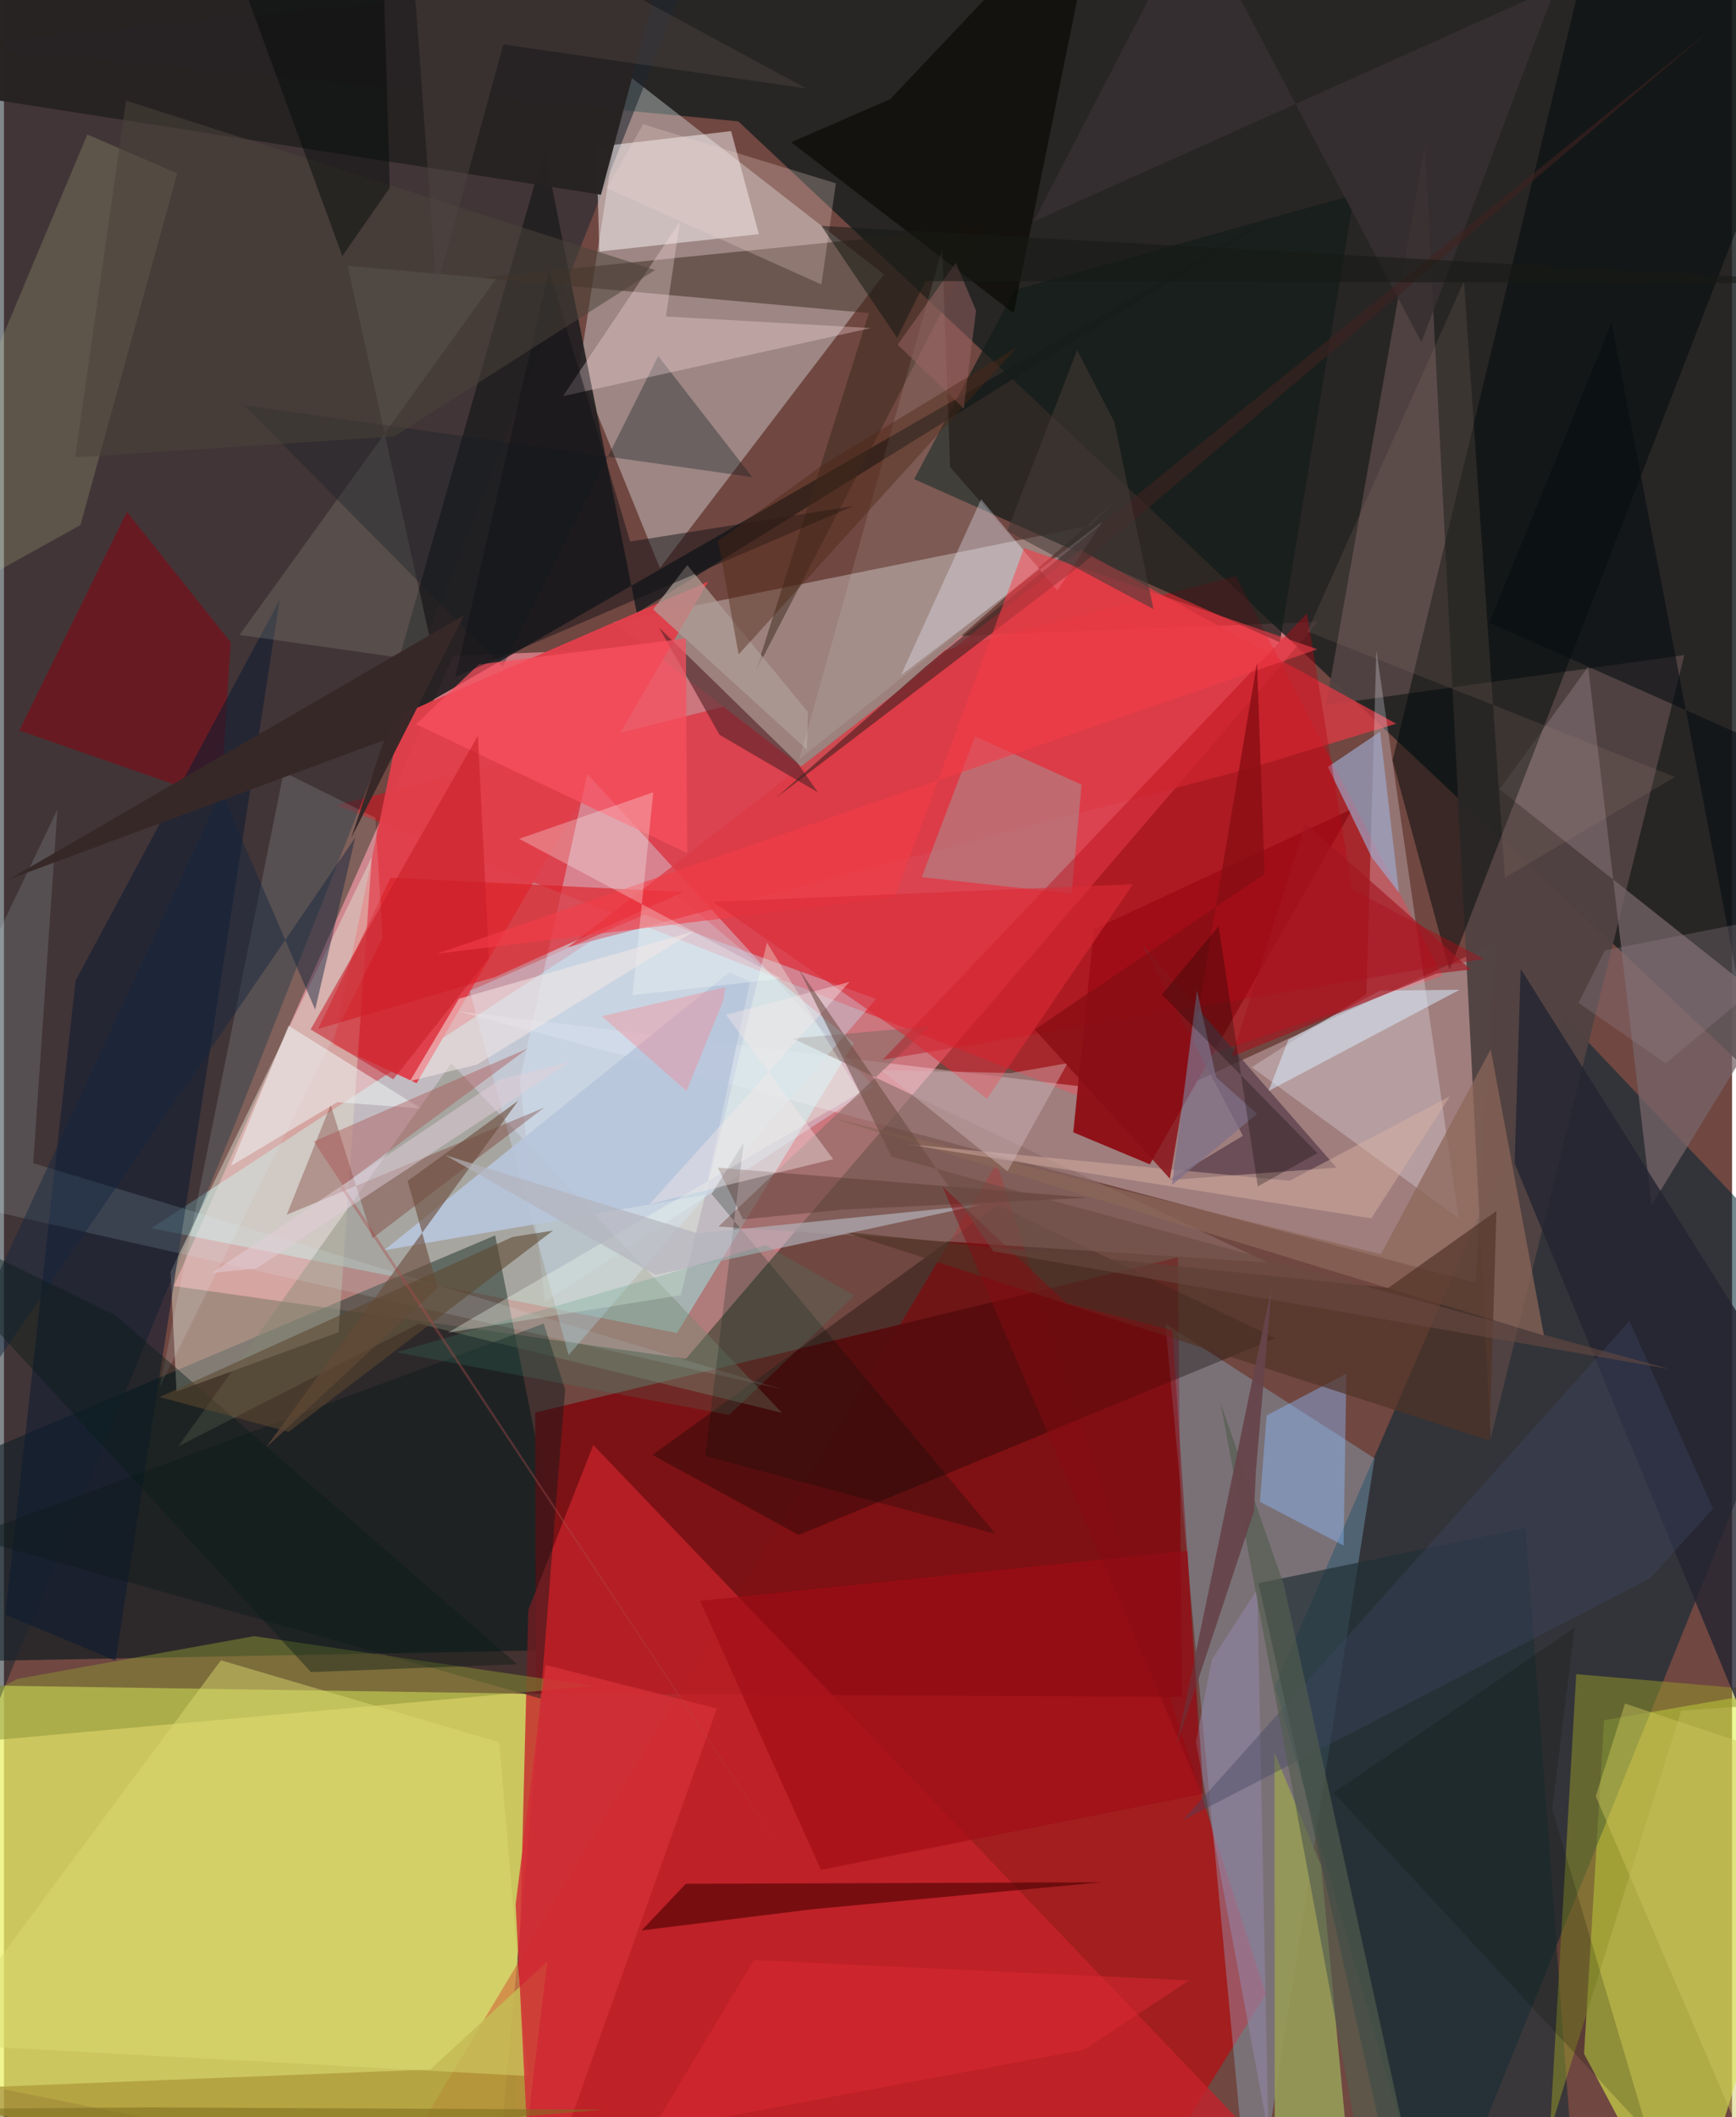 <svg xmlns="http://www.w3.org/2000/svg" width="228" height="278" viewBox="0 0 836 1024"><path fill="#704741" d="M0 0h836v1024H0z"/><path fill="#fd909f" fill-opacity=".647" d="M217.432 317.154L82.175 622.031l247.742 35.17 305.775-356.442z"/><path fill="#ebf269" fill-opacity=".745" d="M-62 814.39l.393 183.787 299.964 60.215 21.611-239.099z"/><path fill="#1b2020" fill-opacity=".843" d="M834.51-62L898 568.87 355.23 58.68-28.36 21.923z"/><path fill="#c70008" fill-opacity=".58" d="M166.914 1086l313.371-523.506 130.198 401.948L534.805 1086z"/><path fill="#b7fafe" fill-opacity=".525" d="M71.326 594.034L322.185 430.34l88.957 74.114-85.552 140.304z"/><path fill="#00161c" fill-opacity=".6" d="M-62 724.437L237.649 597.5l39.92 200.399L-62 804.329z"/><path fill="#ec0012" fill-opacity=".431" d="M695.881 471.944l-99.788-193.298-435.175 110.79L521.66 530.798z"/><path fill="#f5ffff" fill-opacity=".345" d="M317.305 274.74l108.397-142.036-125.165-97.475-22.233 143.42z"/><path fill="#dcf44b" fill-opacity=".58" d="M898 810.598L813.527 1086l-49.11-92.693 9.674-161.289z"/><path fill="#1d272f" fill-opacity=".553" d="M349.735-60.087L-26.24-62l12.399 912.576 124.804-304.917z"/><path fill="#002533" fill-opacity=".549" d="M755.133 492.158l-140.26 323.296L692.57 1086l186.785-462.876z"/><path fill="#ffedf6" fill-opacity=".329" d="M721.531 456.152l-9.598 164.296L219.314 489.06l341.607 41.237z"/><path fill="#7c0f12" fill-opacity=".941" d="M569.954 820.755l-2.02-212.616-310.97 75.081.41 135.9z"/><path fill="#93d3f6" fill-opacity=".302" d="M663.08 705.369l-101.177-65.065 3.932 43.16L603.638 1086z"/><path fill="#211f21" fill-opacity=".914" d="M306.14 296.488L261.507 72.24 181.099 353.7l440.075-253.031z"/><path fill="#c6222a" fill-opacity=".773" d="M285.12 698.906l355.043 371.28L245.914 1086l7.742-307.273z"/><path fill="#9c817d" d="M388.546 372.939L539.01 240.907l-13.043 13.25-231.205 46.729z"/><path fill="#e13f4b" fill-opacity=".969" d="M340.661 281.263l-148.222 64.274-33.19 159.806 40.398 18.555z"/><path fill="#514343" fill-opacity=".965" d="M639.62 340.967l47.809-269.982 31.81 624.68 93.673-378.816z"/><path fill="#dfd7c7" fill-opacity=".478" d="M161.85 644.347L83.492 673.03l-2.933-57.93 97.395-200.553z"/><path fill="#141c19" fill-opacity=".722" d="M617.25 310.684l-176.924-78.938 48.586-91.49L653.219 94.19z"/><path fill="#901219" fill-opacity=".992" d="M517.301 547.662l10.006-98.26 125.084-58.233-98.057 171.972z"/><path fill="#fffcfd" fill-opacity=".478" d="M351.768 63.419l-65.186 7.598 1.45 50.662 77.172-8.428z"/><path fill="#daeeff" fill-opacity=".365" d="M420.755 525.548L261.681 629.771l-12.187-107.123 32.711-148.386z"/><path fill="#0e0300" fill-opacity=".337" d="M480.838 582.87L313.733 703.695l70.73 38.692 230.608-95.1z"/><path fill="#828670" fill-opacity=".404" d="M376.408 683.353L200.76 640.211 84.358 699.533l132.06-185.282z"/><path fill="#b2a03d" fill-opacity=".867" d="M248.043 1070.83L-62 1011.616l268.278-10.706 56.627-52.27z"/><path fill="#dd3a45" fill-opacity=".765" d="M673.5 350.037l-74.09 22.498-326.546 85.614 247.92-192.272z"/><path fill="#776569" fill-opacity=".741" d="M723.548 381.817l42.834-59.286 30.68 260.39 58.832-96.137z"/><path fill="#36261a" fill-opacity=".482" d="M418.437 151.425L229.82 134.387l245.17-24.771-111.236 214.917z"/><path fill="#00090a" fill-opacity=".49" d="M775.493-62L671.778 367.758l27.538 101.43L898-43.466z"/><path fill="#f7f6ff" fill-opacity=".263" d="M703.787 589.319l-100.134-73.162 55.455-35.333 4.83-166.215z"/><path fill="#949a58" fill-opacity=".937" d="M614.792 1086h39.676l-17.22-183.586-22.614-54.717z"/><path fill="#75121c" fill-opacity=".757" d="M109.68 310.643l-50.182-63.072L7.414 353.288l97.437 33.947z"/><path fill="#202f35" fill-opacity=".682" d="M760.513 1067.625l-24.506-328.547-129.096 26.668 59.586 266.409z"/><path fill="#0c1b31" fill-opacity=".549" d="M34.654 474.28L.725 780.936l53.243 22.354 79.41-513.08z"/><path fill="#db1f29" fill-opacity=".647" d="M237.49 472.605l91.218-41.163-141.692-6.922-35.039 73.116z"/><path fill="#c5c696" fill-opacity=".212" d="M83.833 83.863l-46.815 170.09L-62 309.006 40.33 65.036z"/><path fill="#8b6c67" fill-opacity=".631" d="M611.37 610.645L381.6 502.272l66.042-5.806-101.99 96.78z"/><path fill="#af8689" fill-opacity=".624" d="M521.332 379.524l-4.816 52.714L444 424.265l25.82-68.07z"/><path fill="#94962a" fill-opacity=".522" d="M747.886 1030.762l63.498-203.406 86.616-5.87-137.379-11.75z"/><path fill="#282323" fill-opacity=".988" d="M314.011-.362l-25.226 94.538-316.15-49.464-7.64-84.367z"/><path fill="#593e49" fill-opacity=".737" d="M599.366 549.348l-48.703-92.328 93.962 107.734-80.977 6.008z"/><path fill="#090a05" fill-opacity=".682" d="M380.811 68.815l107.614 82.622 43.012-211.951L428.701 47.98z"/><path fill="#ecebff" fill-opacity=".329" d="M509.59 285.615l21.664-33.147-97.25 74.022 38.713-85.01z"/><path fill="#98998b" fill-opacity=".247" d="M113.95 307.1l94.687 13.408-42.402-191.955 71.84 6.344z"/><path fill="#222430" fill-opacity=".792" d="M730.834 562.681l143.32 347.346-32.43-270.01-107.98-171.356z"/><path fill="#8ebdff" fill-opacity=".42" d="M649.424 664.385l-38.56 20.198-3.26 41.8 40.466 21.124z"/><path fill="#c7dff3" fill-opacity=".392" d="M273.145 655.432l-47.808-176.159 84.576-36.935 112.01 40.827z"/><path fill="#0e191c" fill-opacity=".447" d="M-17.254 743.355l278.37-103.17 10.355 31.898-11.88 149.472z"/><path fill="#9eacd1" fill-opacity=".651" d="M665.75 353.887l-25.25 17.068 21.063 43.478 13.307 17.346z"/><path fill="#b70815" fill-opacity=".416" d="M652.203 430.086l-21.851-133.493-205.21 215.953 290.8-48.781z"/><path fill="#8c6658" fill-opacity=".725" d="M399.577 540.476l266.575 66.174 53.102-99.105 25.771 138.467z"/><path fill="#8b9436" fill-opacity=".494" d="M285.21 815.477L-62 846.827l68.622-34.824 114.395-20.661z"/><path fill="#4b0002" fill-opacity=".608" d="M308.505 933.68l21.345-22.558 201.125-.71-139.211 12.935z"/><path fill="#e2ffff" fill-opacity=".133" d="M183.262 453.497l-3.626-58.037-44.305-22.026-59.96 297.418z"/><path fill="#620c00" fill-opacity=".278" d="M136.78 587.546l21.28-53.078 20.23 64.404 83.079-63.174z"/><path fill="#572329" fill-opacity=".624" d="M393.761 383.2l-10.11-14.482-66.7-65.128 29.225 51.819z"/><path fill="#503326" fill-opacity=".675" d="M718.693 696.763L406.106 595.74l263.485 27.208 52.447-37.238z"/><path fill="#d9fbff" fill-opacity=".133" d="M25.867 391.547l-86.982 181.675 438.592 99.007L14.155 562.593z"/><path fill="#dddc71" fill-opacity=".459" d="M253.314 1004.098L-32.77 988.603l137.723-185.569 134.62 39.626z"/><path fill="#131e23" fill-opacity=".349" d="M316.52 172.206l45.449 58.554-245.854-34.828 125.087 126.57z"/><path fill="#ffe2e7" fill-opacity=".314" d="M320.24 153.07l6.713-45.713-56.485 84.25 148.904-32.936z"/><path fill="#a10d16" fill-opacity=".659" d="M336.746 774.264l235.823-24.21 7.037 117.623-184.374 36.703z"/><path fill="#d42f36" fill-opacity=".835" d="M255.418 1077.905l-7.86-156.879 14.419-115.774 82.915 21.107z"/><path fill="#000f0c" fill-opacity=".247" d="M339.273 704.162l140.435 37.7-137.382-164.378 15.542-24.732z"/><path fill="#b8c5db" fill-opacity=".898" d="M351.05 470.19L183.854 604.728 339.02 577.99l21.872-103.085z"/><path fill="#af9f98" fill-opacity=".718" d="M388.902 344.343l-.459 18.154-74.393-67.774 16.523-21.384z"/><path fill="#d9edff" fill-opacity=".514" d="M704.242 478.7l-92.477 48.983 9.608-24.803 44.334-23.746z"/><path fill="#ebf0f1" fill-opacity=".565" d="M161.244 533.094l-51.484 30.83 27.92-67.807 64.053 40.003z"/><path fill="#f9505f" fill-opacity=".722" d="M199.324 350.3l30.32-28.915L329.9 308.782l.653 103.846z"/><path fill="#9488a9" fill-opacity=".545" d="M584.412 802.616l21.88-33.859 5.352 262.594-35.02-188.777z"/><path fill="#382f32" fill-opacity=".871" d="M575.752-42.74l109.984 208.294L750.622-6.138 498.175 107.067z"/><path fill="#c71e28" fill-opacity=".557" d="M148.35 497.91l80.923-142.042 5.387 107.425-46.314 58.746z"/><path fill="#3e2321" fill-opacity=".596" d="M445.715 322.546l380.59-308.752-304.527 258.908-148.39 113.274z"/><path fill="#dab3a5" fill-opacity=".455" d="M436.12 553.32l185.84 17.78 77.579-40.88-38.068 59.083z"/><path fill="#f33d49" fill-opacity=".6" d="M493.487 265.116l141.904 48.907-425.847 147.243 221.363-27.289z"/><path fill="#3f435f" fill-opacity=".388" d="M796.483 763.335l30.328-33.659-40.4-90.773-216.128 241.52z"/><path fill="#fafffd" fill-opacity=".282" d="M314.116 383.195l-10.033 98.147 72.14-8.04-126.992-67.592z"/><path fill="#f2fff5" fill-opacity=".106" d="M453.888 120.421L384.802 367.1l115.957-92.045-43.03-49.1z"/><path fill="#111317" fill-opacity=".486" d="M410.892 244.76l-107.959 17.172-39.203-131.346-45.4 196.844z"/><path fill="#17273f" fill-opacity=".475" d="M-62 744.297L169.973 405.05l-19.433 83.245-45.344-105.537z"/><path fill="#f0d7d0" fill-opacity=".263" d="M309.234 60.09l93.238 28.573-7.013 48.923-103.868-46.55z"/><path fill="#6c4d3d" fill-opacity=".624" d="M195.267 571.187l53.548-38.808L126.61 700.302l83.198-77.35z"/><path fill="#da2b37" fill-opacity=".604" d="M437.253 501.83l38.287 29.6 70.602-103.754-203.112 8.528z"/><path fill="#d6bcc0" fill-opacity=".412" d="M424.356 517.57l62.904 1.438 27.28-4.788-29.052 52.28z"/><path fill="#535e4e" fill-opacity=".655" d="M588.536 678.51l30.594 87.83L689.342 1086l-25.7-4.592z"/><path fill="#a9917e" fill-opacity=".149" d="M726.097 424.488l82.247-48.721-177.75-70.354 75.723-169.329z"/><path fill="#f4ffef" fill-opacity=".318" d="M327.407 626.456l41.707-170.56 44.788 72.677L214.75 644.56z"/><path fill="#890e14" fill-opacity=".812" d="M609.867 422.724l-3.66-102.257-42.182 249.63-65.37-72.141z"/><path fill="#cdc85b" fill-opacity=".443" d="M784.2 823.954l113.8 37.91L863.017 1086 770.07 868.8z"/><path fill="#b3b3bc" fill-opacity=".663" d="M315.225 616.657l-101.759-57.935 122.159 37.801 136.648-13.778z"/><path fill="#55352e" fill-opacity=".404" d="M345.39 564.783l12.11 25.002 47.865-4.716 119.333-5.774z"/><path fill="#4b4439" fill-opacity=".525" d="M59.063 48.676l255.986 81.92-126.263 80.483-154.329 10.152z"/><path fill="#010807" fill-opacity=".439" d="M163.698 123.823l-52.81-144.338 71.675-26.364 4.092 137.69z"/><path fill="#091b18" fill-opacity=".412" d="M-62 579.811l115.775 56.207L248.27 804.935l-99.765 3.789z"/><path fill="#3a9170" fill-opacity=".196" d="M350.88 684.357l-161.055-30.303 178.733-51.77 42.957 24.335z"/><path fill="#080e13" fill-opacity=".6" d="M718.578 301.17L898 380.981l-25.997 266.765-94.275-491.6z"/><path fill="#66444b" fill-opacity=".941" d="M605.621 711.998l7.722-89.858-45.902 221.287 37.318-112.464z"/><path fill="#9c6565" fill-opacity=".498" d="M460.512 127.137l9.757 23.134-5.978 47.284-31.953-30.874z"/><path fill="#4e2614" fill-opacity=".424" d="M490.042 167.96l-94.106 57.068-50.41 36.535 9.879 54.982z"/><path fill="#504644" fill-opacity=".42" d="M194.53-62L388.021 42.74l-146.4-21.227L209.23 139.51z"/><path fill="#f6e8e7" fill-opacity=".525" d="M333.808 450.468l-104.936 64.41-32.464 8.008 23.708-39.827z"/><path fill="#7f7089" fill-opacity=".733" d="M586.394 520.98l-9.241-41.988-12.056 94.09 41.119-34.373z"/><path fill="#7e701f" fill-opacity=".58" d="M-62 1020.278l34.218 26.798 317.907-26.712-218.795-1.112z"/><path fill="#5d472f" fill-opacity=".576" d="M265.62 595.186l-127.863 97.357-62.462-16.84 170.698-77.412z"/><path fill="#f8e9e9" fill-opacity=".4" d="M312.441 582.357l88.72-21.722-51.867-69.807 59.779-15.943z"/><path fill="#a21621" fill-opacity=".659" d="M709.54 468.915l-79.932-70.605-35.517 112.651 98.915-40.082z"/><path fill="#372828" fill-opacity=".98" d="M222.626 297.493L2.605 425.205l181.283-67.19-15.857 47.18z"/><path fill="#050e00" fill-opacity=".184" d="M748.996 875.123l46.263 156.224L643.287 867.09l116.567-79.9z"/><path fill="#ab4c4c" fill-opacity=".396" d="M149.925 552.09l103.56-45.026-90.805 67.187 225.627 338.95z"/><path fill="#880b12" fill-opacity=".475" d="M580.524 870.05l-126.485-296.2 59.924 56.363 51.264 13.195z"/><path fill="#e2ced8" fill-opacity=".49" d="M122.085 613.53l151.888-99.967-34.242 8.71-139.136 93.372z"/><path fill="#fb838a" fill-opacity=".361" d="M347.96 484.073l1.015-6.598-59.719 14.029 40.924 36.202z"/><path fill="#0b0403" fill-opacity=".278" d="M635.39 557.733l-28.805 16.078-18.948-125.819-27.48 33.04z"/><path fill="#6a4a41" fill-opacity=".553" d="M805.654 662.137L478.6 605.204l-94.198-136.776 45.02 91z"/><path fill="#968390" fill-opacity=".29" d="M803.896 514.315L898 435.444l-123.503 24.2-12.778 25.4z"/><path fill="#171b15" fill-opacity=".545" d="M432.104 163.409l13.756-27.466L898 137.056l-502.532-27.78z"/><path fill="#453a36" fill-opacity=".561" d="M537.155 204.096l-17.979-34.78-33.803 87.446 70.729 37.846z"/><path fill="#db2933" fill-opacity=".49" d="M362.74 947.993l210.657 9.844-50.861 33.571-209.21 39.07z"/></svg>